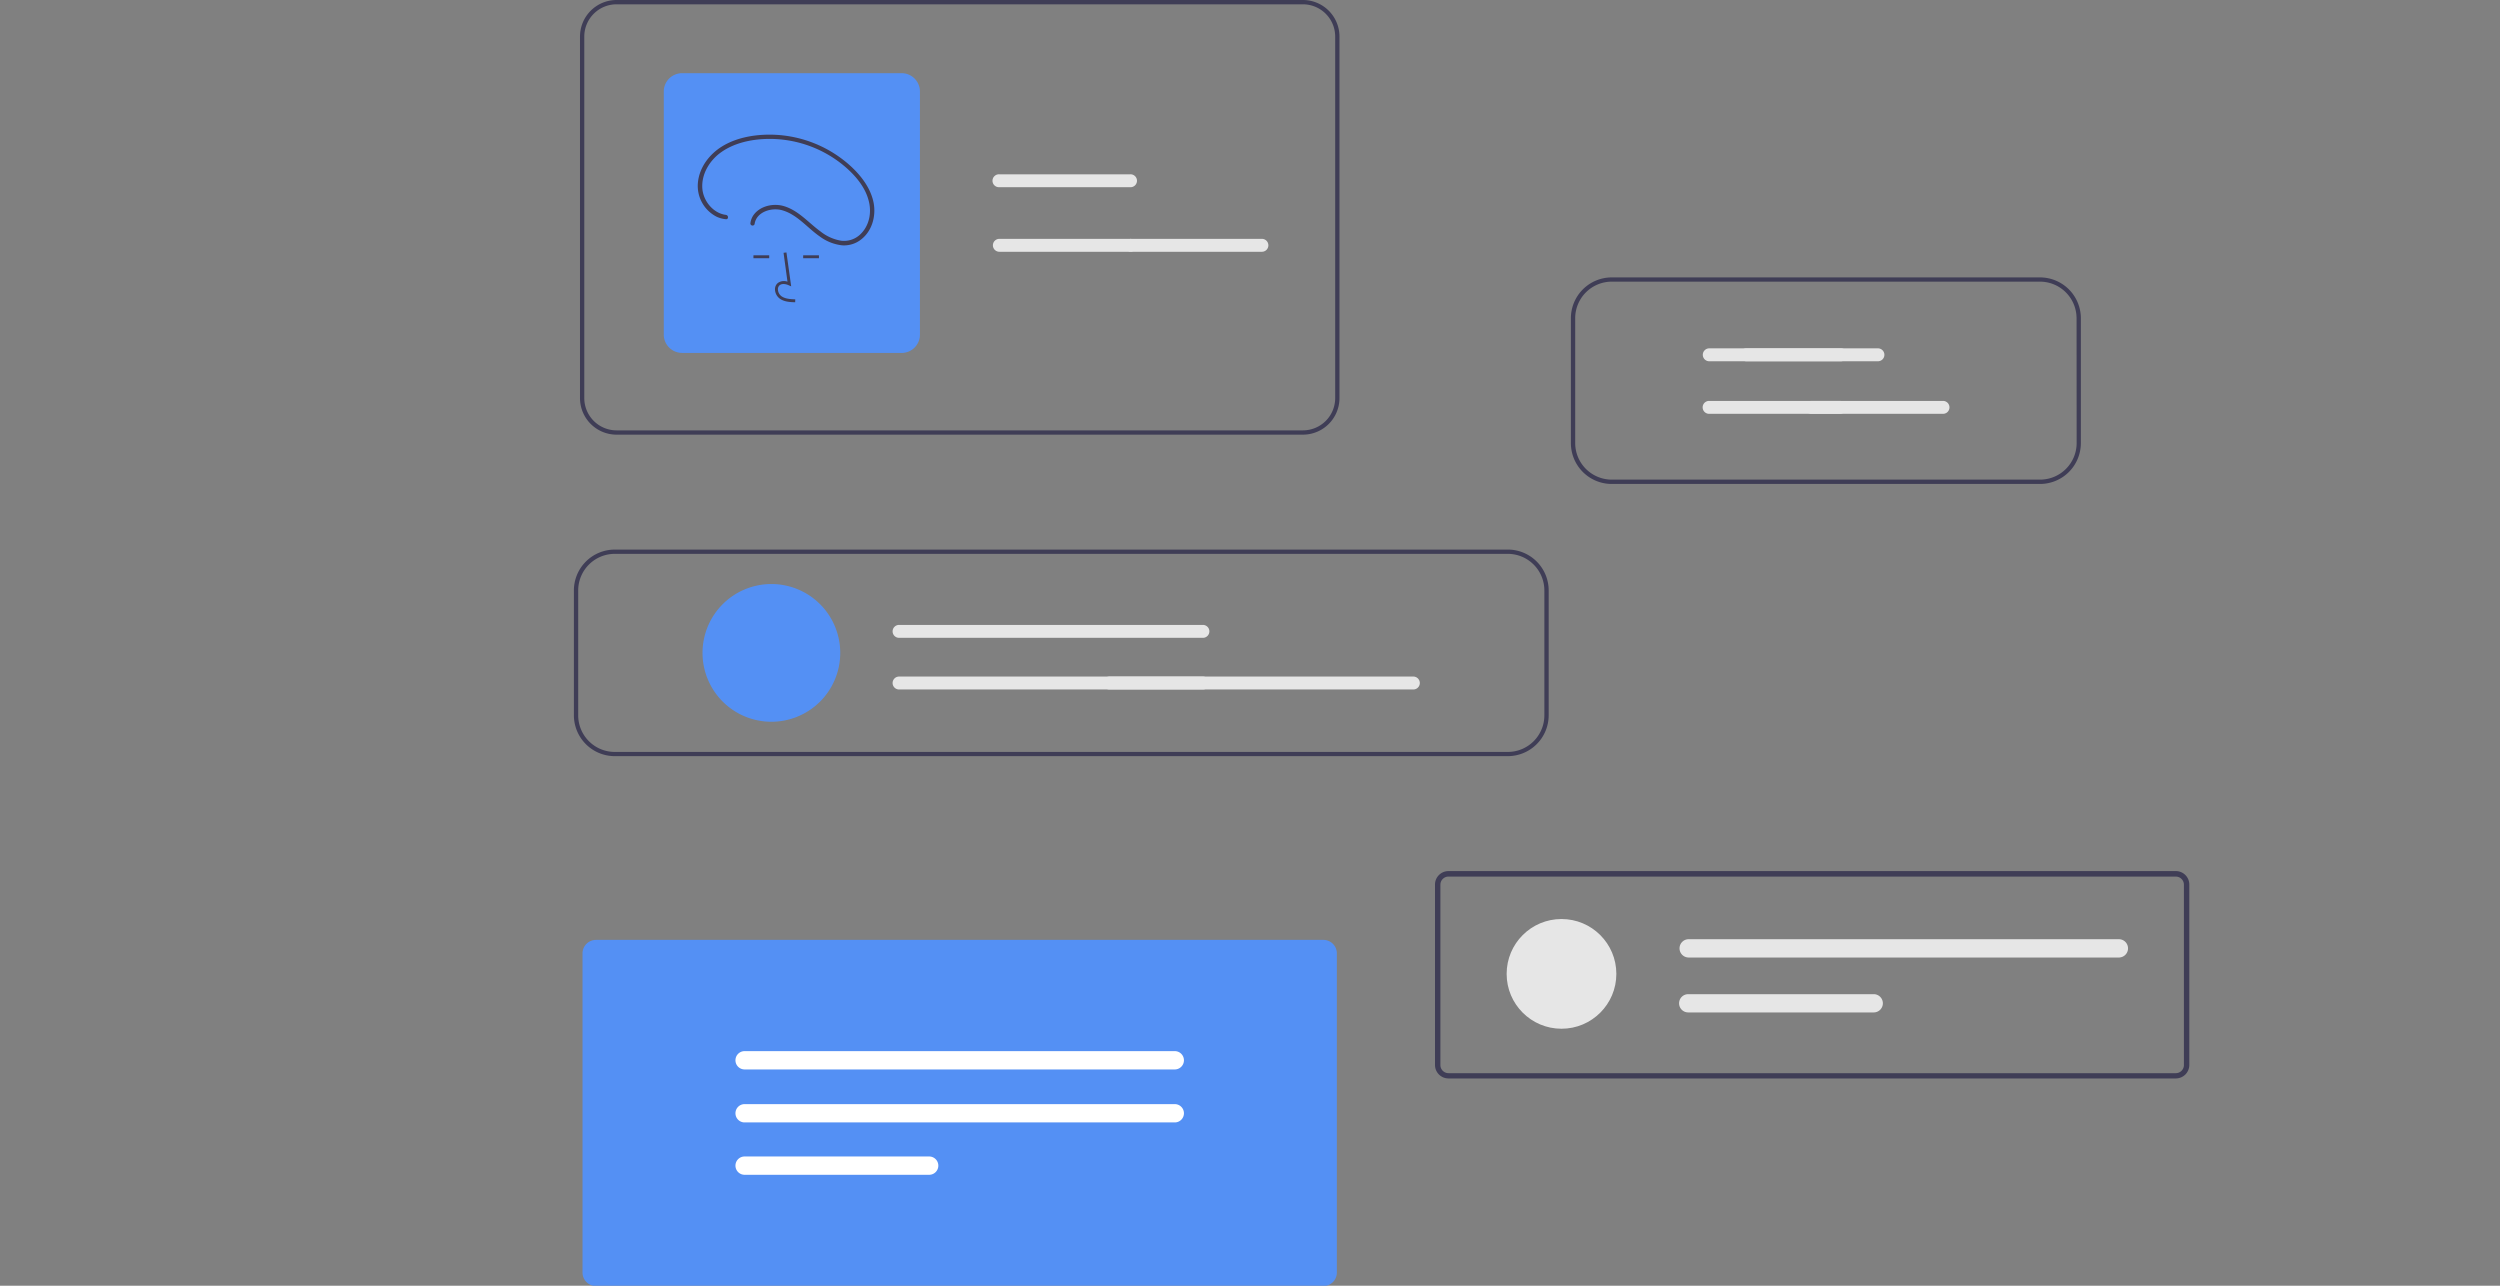 <svg id="b4e3060f-5130-489b-849d-7962070b1d51" xmlns="http://www.w3.org/2000/svg" viewBox="0 0 990.78 509.55"><rect x="0" y="0" width="990.78" height="509.55" fill="#808080" stroke="none"/><defs><style>.cls-1{fill:#3f3d56;}.cls-2{fill:#5490f4;}.cls-3{fill:#e6e6e6;}.cls-4{fill:#fff;}</style></defs><path class="cls-1" d="M516.36,0h-272a14.5,14.5,0,0,0-14.5,14.5V157.77a14.5,14.5,0,0,0,14.5,14.49h272a14.49,14.49,0,0,0,14.49-14.49V14.5A14.5,14.5,0,0,0,516.36,0Zm12.79,157.77a12.79,12.79,0,0,1-12.79,12.79h-272a12.8,12.8,0,0,1-12.8-12.79h0V14.5a12.79,12.79,0,0,1,12.8-12.79h272A12.79,12.79,0,0,1,529.15,14.5Z"/><path class="cls-2" d="M357.31,139.86h-87a7.26,7.26,0,0,1-7.25-7.25V36.24A7.27,7.27,0,0,1,270.33,29h87a7.26,7.26,0,0,1,7.25,7.25v96.37a7.24,7.24,0,0,1-7.23,7.25Z"/><path class="cls-1" d="M315.14,119.79c-1.92-.06-4.31-.12-6.15-1.47a4.73,4.73,0,0,1-1.85-3.52,3.2,3.2,0,0,1,1.08-2.61,4.1,4.1,0,0,1,3.87-.55l-1.56-11.45,1.15-.15,1.88,13.45-1-.44c-1.12-.51-2.64-.77-3.59,0a2.09,2.09,0,0,0-.67,1.71,3.51,3.51,0,0,0,1.39,2.63c1.42,1,3.32,1.18,5.48,1.24Z"/><rect class="cls-1" x="298.6" y="101.18" width="6.25" height="1.16"/><rect class="cls-1" x="318.31" y="101.18" width="6.25" height="1.16"/><path class="cls-1" d="M287.74,85.16c-5-.57-8.93-5.39-9.38-10.29-.5-5.81,2.88-11.35,7.53-14.6,4.86-3.41,10.92-4.85,16.78-5.16A46.12,46.12,0,0,1,334.23,65.5c4.39,3.64,8.52,8.29,10,13.9,1.36,4.88.26,10.4-3.66,13.82a9.32,9.32,0,0,1-7.12,2.19,17.76,17.76,0,0,1-8.27-3.68c-4.73-3.42-8.61-8.22-14.37-10-4.22-1.32-9.69-.16-12.28,3.65a7.18,7.18,0,0,0-1.11,2.92.86.86,0,0,0,.58,1.06h0a.85.85,0,0,0,1.06-.57v0c.68-4.81,6.59-6.6,10.74-5.51,6.05,1.61,10.11,7,15.08,10.43a18.23,18.23,0,0,0,8.77,3.51,10.88,10.88,0,0,0,7.68-2.36c4.26-3.34,5.86-9.1,4.93-14.29-1.1-6-5.12-11.15-9.56-15.13a47.83,47.83,0,0,0-32.69-12.07c-6.13.13-12.54,1.4-17.82,4.64-5.11,3.15-9.09,8.41-9.61,14.5a13.71,13.71,0,0,0,7.4,13.37,11.17,11.17,0,0,0,3.71,1c1.1.13,1.1-1.61,0-1.7Z"/><path class="cls-1" d="M597.56,217.81H243.65A16.2,16.2,0,0,0,227.44,234h0v49.46a16.21,16.21,0,0,0,16.21,16.21H597.56a16.21,16.21,0,0,0,16.2-16.21V234a16.2,16.2,0,0,0-16.2-16.2Zm14.49,65.66A14.5,14.5,0,0,1,597.56,298H243.65a14.5,14.5,0,0,1-14.5-14.5V234a14.5,14.5,0,0,1,14.5-14.5H597.56A14.5,14.5,0,0,1,612.05,234Z"/><path class="cls-2" d="M305.71,231.46A27.29,27.29,0,1,0,333,258.75,27.29,27.29,0,0,0,305.71,231.46Z"/><path class="cls-1" d="M824.63,125a16.2,16.2,0,0,0-16.16-15.06H638.77a16.2,16.2,0,0,0-16.21,16.2v49.46a16.2,16.2,0,0,0,16.21,16.2h169.7a16.2,16.2,0,0,0,16.2-16.2h0V126.12C824.67,125.73,824.66,125.35,824.63,125ZM823,175.58a14.5,14.5,0,0,1-14.5,14.5H638.77a14.5,14.5,0,0,1-14.5-14.5V126.12a14.5,14.5,0,0,1,14.5-14.5h169.7A14.51,14.51,0,0,1,822.92,125c0,.37.05.75.05,1.13Z"/><path class="cls-3" d="M356.31,247.66a2.56,2.56,0,1,0,0,5.12H476.73a2.56,2.56,0,0,0,0-5.12Z"/><path class="cls-3" d="M356.31,268.13a2.56,2.56,0,0,0,0,5.12H476.73a2.56,2.56,0,0,0,0-5.12Z"/><path class="cls-3" d="M439.7,268.13a2.56,2.56,0,0,0,0,5.12H560.13a2.56,2.56,0,1,0,0-5.12Z"/><path class="cls-3" d="M729.42,143.17a2.56,2.56,0,1,0,0-5.11H677.56a2.56,2.56,0,1,0,0,5.11Z"/><path class="cls-3" d="M744.09,143.17a2.56,2.56,0,1,0,0-5.11H692.27a2.56,2.56,0,1,0,0,5.11Z"/><path class="cls-3" d="M729,164a2.56,2.56,0,1,0,0-5.11H677.18a2.56,2.56,0,0,0,0,5.11Z"/><path class="cls-3" d="M769.88,164a2.56,2.56,0,1,0,0-5.11H718.06a2.56,2.56,0,1,0,0,5.11Z"/><path class="cls-3" d="M447.88,74.19a2.56,2.56,0,1,0,0-5.11H396.06a2.56,2.56,0,1,0,0,5.11Z"/><path class="cls-3" d="M500.11,99.78a2.56,2.56,0,0,0,0-5.12H448.3a2.56,2.56,0,0,0,0,5.12Z"/><path class="cls-3" d="M447.88,99.78a2.56,2.56,0,0,0,0-5.12H396.06a2.56,2.56,0,1,0,0,5.12Z"/><path id="b1bce2c7-12e1-4551-8863-d6d142670d08" class="cls-2" d="M524.47,509.67H236.2a5.35,5.35,0,0,1-5.34-5.33V377.83a5.35,5.35,0,0,1,5.34-5.34H524.47a5.34,5.34,0,0,1,5.34,5.34V504.34A5.34,5.34,0,0,1,524.47,509.67Z"/><path id="b8b7ef86-e6be-48b5-b7f8-365881aa5bd2" class="cls-4" d="M294.91,416.58a3.63,3.63,0,0,0,0,7.25H465.77a3.63,3.63,0,0,0,0-7.25Z"/><path id="a9b62e3b-06cf-4a55-8c8f-4aeba6e5e4c7" class="cls-4" d="M294.91,437.58a3.63,3.63,0,0,0,0,7.25H465.77a3.63,3.63,0,0,0,0-7.25Z"/><path id="a12f9c39-a43a-4056-b48c-3363dc06a37f" class="cls-4" d="M294.91,458.33a3.63,3.63,0,0,0,0,7.25h73.52a3.63,3.63,0,0,0,0-7.25Z"/><path id="b281e673-bc66-4b3c-8141-26a0e4a40fd7" class="cls-1" d="M862.31,427.4H574.05a5.34,5.34,0,0,1-5.34-5.33V350.56a5.34,5.34,0,0,1,5.34-5.34H862.31a5.34,5.34,0,0,1,5.34,5.34v71.51A5.34,5.34,0,0,1,862.31,427.4Zm-288.26-80a3.2,3.2,0,0,0-3.2,3.2v71.51a3.21,3.21,0,0,0,3.2,3.2H862.31a3.21,3.21,0,0,0,3.2-3.2v-71.5a3.2,3.2,0,0,0-3.2-3.2Z"/><circle id="b30606c0-bedc-4458-8bc1-74f9b5197cfe" class="cls-3" cx="618.84" cy="385.96" r="21.74"/><path id="b0251ef9-ec49-4884-8989-e65898cec086" class="cls-3" d="M669.06,372.22a3.63,3.63,0,0,0,0,7.25H839.92a3.63,3.63,0,0,0,0-7.25Z"/><path id="f3fbb845-d219-495e-9ae9-9928c3e8cc79" class="cls-3" d="M669.06,394a3.62,3.62,0,1,0,0,7.24h73.52a3.62,3.62,0,1,0,0-7.24Z"/></svg>